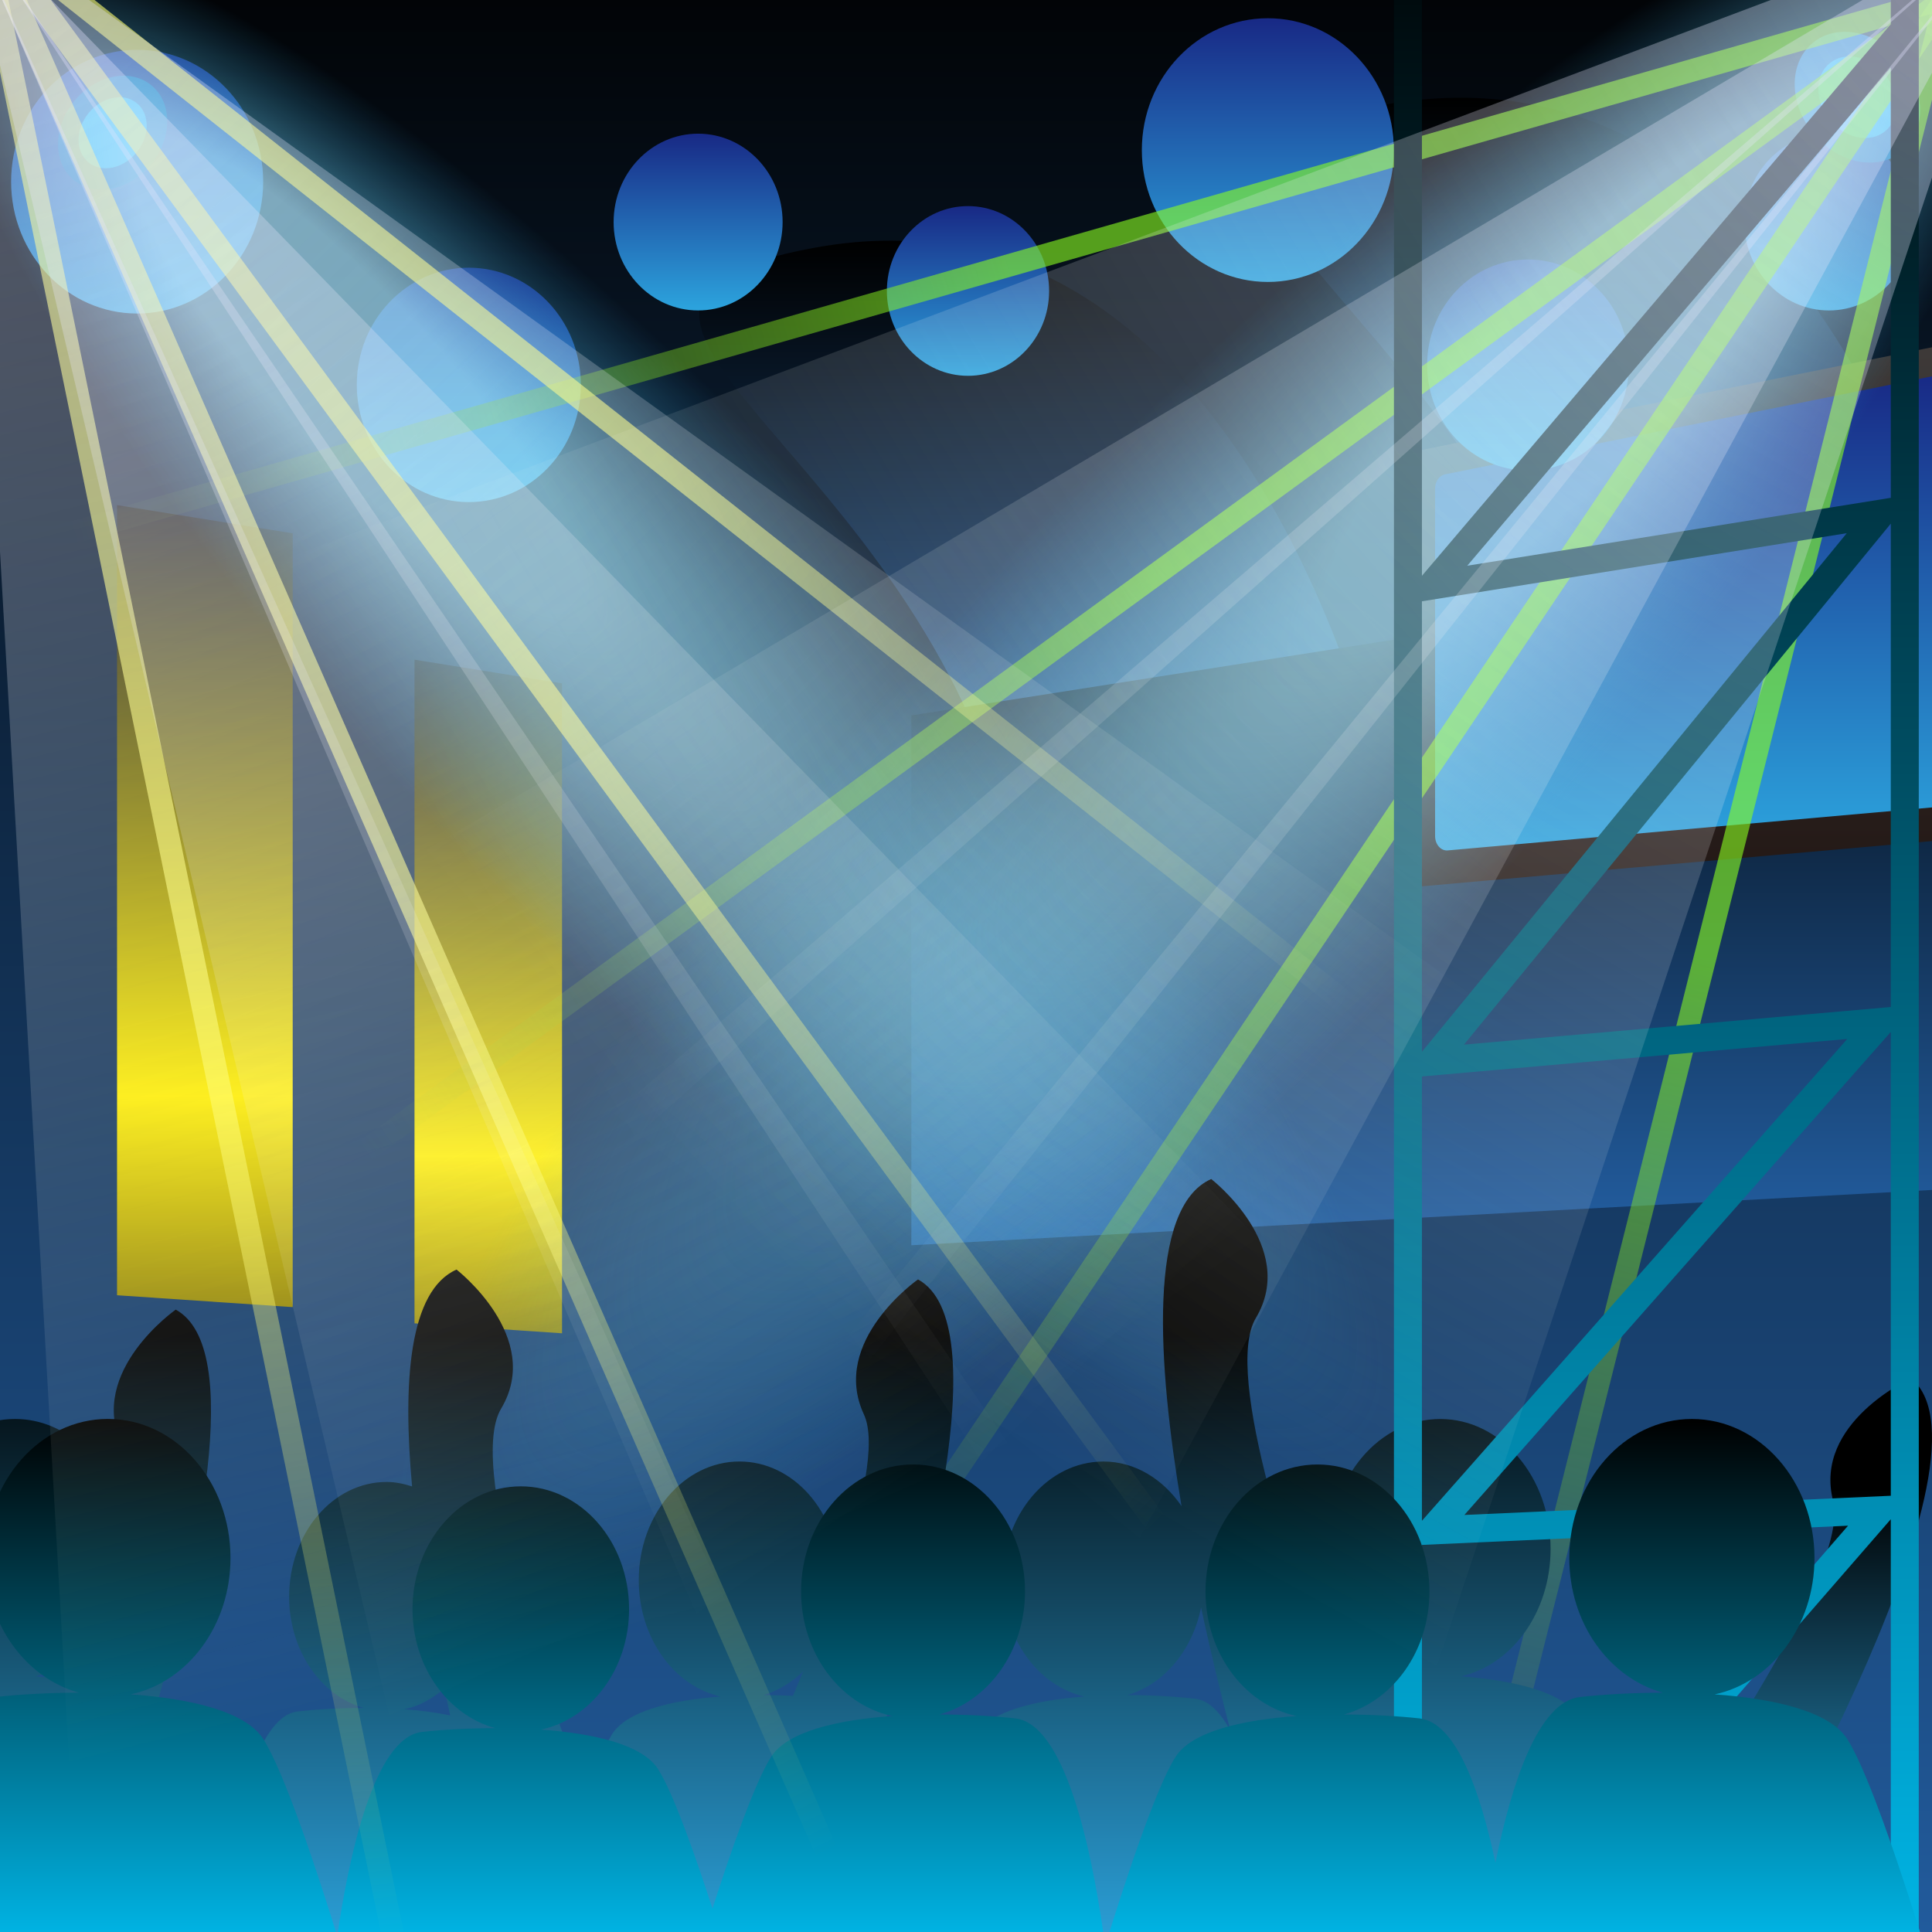 <?xml version="1.0" encoding="UTF-8"?>
<!-- Generated by phantom_svg. -->
<svg width="64px" height="64px" viewBox="0 0 64 64" preserveAspectRatio="none" xmlns="http://www.w3.org/2000/svg" xmlns:xlink="http://www.w3.org/1999/xlink" version="1.1">
  <rect x="0" y="0" width="64" height="64" fill="#808080" stroke="none"/>
  <linearGradient id="SVGID_1_" gradientUnits="userSpaceOnUse" x1="32" y1="67" x2="32" y2="-3">
    <stop offset='0' style='stop-color:#235FA3'/>
    <stop offset='1' style='stop-color:#000000'/>
  </linearGradient>
  <rect x="-3" y="-3" style="fill:url(#SVGID_1_);" width="70" height="70"/>
  <g>
    <g>
      <linearGradient id='SVGID_2_' gradientUnits='userSpaceOnUse' x1='53.546' y1='23.875' x2='53.546' y2='3.238'>
        <stop offset='0' style='stop-color:#235FA3'/>
        <stop offset='1' style='stop-color:#000000'/>
      </linearGradient>
      <path style='fill:url(#SVGID_2_);' d='M65.254,21.882c0,0-4.589-21.167-19.5-18.394
			c-10.754,2,3.712,6.887,6.799,20.387L65.254,21.882z'/>
      <linearGradient id='SVGID_3_' gradientUnits='userSpaceOnUse' x1='34.456' y1='27.875' x2='34.456' y2='7.972'>
        <stop offset='0' style='stop-color:#235FA3'/>
        <stop offset='1' style='stop-color:#000000'/>
      </linearGradient>
      <path style='fill:url(#SVGID_3_);' d='M45.748,25.953c0,0-4.426-20.414-18.806-17.739
			c-10.371,1.929,3.58,6.642,6.557,19.661L45.748,25.953z'/>
    </g>
    <linearGradient id='SVGID_4_' gradientUnits='userSpaceOnUse' x1='48.595' y1='41.25' x2='48.595' y2='17.923'>
      <stop offset='0' style='stop-color:#235FA3'/>
      <stop offset='1' style='stop-color:#000000'/>
    </linearGradient>
    <polygon style='fill:url(#SVGID_4_);' points='30.19,23.699 67,17.923 67,39.256 30.19,41.25 	'/>
  </g>
  <g>
    <linearGradient id='SVGID_5_' gradientUnits='userSpaceOnUse' x1='56.345' y1='29.408' x2='56.345' y2='11.083'>
      <stop offset='0' style='stop-color:#231815'/>
      <stop offset='1' style='stop-color:#3E3A39'/>
    </linearGradient>
    <path style='fill:url(#SVGID_5_);' d='M66.062,11.089l-19.562,3.936
		c-0.188,0.038-0.326,0.237-0.326,0.47v13.436c0,0.277,0.192,0.495,0.417,0.475
		l19.562-1.736c0.203-0.018,0.36-0.225,0.36-0.475V11.559
		C66.514,11.265,66.299,11.042,66.062,11.089z'/>
    <linearGradient id='SVGID_6_' gradientUnits='userSpaceOnUse' x1='56.345' y1='28.171' x2='56.345' y2='12.32'>
      <stop offset='0' style='stop-color:#2CA4DE'/>
      <stop offset='1' style='stop-color:#182985'/>
    </linearGradient>
    <path style='fill:url(#SVGID_6_);' d='M64.699,12.326l-16.834,3.388
		c-0.188,0.038-0.326,0.237-0.326,0.47v11.512c0,0.277,0.192,0.495,0.417,0.475
		l16.834-1.494c0.203-0.018,0.36-0.225,0.36-0.475V12.796
		C65.15,12.502,64.935,12.279,64.699,12.326z'/>
  </g>
  <g>
    <linearGradient id='SVGID_7_' gradientUnits='userSpaceOnUse' x1='6.787' y1='43.3' x2='6.787' y2='16.732'>
      <stop offset='0' style='stop-color:#97890A'/>
      <stop offset='0.263' style='stop-color:#FFEE00'/>
      <stop offset='1' style='stop-color:#000000'/>
    </linearGradient>
    <polygon style='fill:url(#SVGID_7_);' points='3.877,16.732 9.696,17.667 9.696,43.3 
		3.877,42.907 	'/>
    <linearGradient id='SVGID_8_' gradientUnits='userSpaceOnUse' x1='16.174' y1='44.167' x2='16.174' y2='21.853'>
      <stop offset='0' style='stop-color:#97890A'/>
      <stop offset='0.263' style='stop-color:#FFEE00'/>
      <stop offset='1' style='stop-color:#000000'/>
    </linearGradient>
    <polygon style='fill:url(#SVGID_8_);' points='13.731,21.853 18.618,22.638 18.618,44.167 
		13.731,43.837 	'/>
  </g>
  <g>
    <linearGradient id='SVGID_9_' gradientUnits='userSpaceOnUse' x1='4.543' y1='10.386' x2='4.543' y2='1.651'>
      <stop offset='0' style='stop-color:#2CA4DE'/>
      <stop offset='1' style='stop-color:#182985'/>
    </linearGradient>
    <ellipse style='fill:url(#SVGID_9_);' cx='4.543' cy='6.018' rx='4.175' ry='4.368'/>
    <linearGradient id='SVGID_10_' gradientUnits='userSpaceOnUse' x1='15.53' y1='16.632' x2='15.53' y2='8.867'>
      <stop offset='0' style='stop-color:#2CA4DE'/>
      <stop offset='1' style='stop-color:#182985'/>
    </linearGradient>
    <ellipse style='fill:url(#SVGID_10_);' cx='15.53' cy='12.75' rx='3.711' ry='3.882'/>
    <linearGradient id='SVGID_11_' gradientUnits='userSpaceOnUse' x1='23.126' y1='10.284' x2='23.126' y2='4.427'>
      <stop offset='0' style='stop-color:#2CA4DE'/>
      <stop offset='1' style='stop-color:#182985'/>
    </linearGradient>
    <ellipse style='fill:url(#SVGID_11_);' cx='23.126' cy='7.356' rx='2.799' ry='2.928'/>
    <linearGradient id='SVGID_12_' gradientUnits='userSpaceOnUse' x1='42' y1='9.34' x2='42' y2='0.604'>
      <stop offset='0' style='stop-color:#2CA4DE'/>
      <stop offset='1' style='stop-color:#182985'/>
    </linearGradient>
    <ellipse style='fill:url(#SVGID_12_);' cx='42' cy='4.972' rx='4.175' ry='4.368'/>
    <linearGradient id='SVGID_13_' gradientUnits='userSpaceOnUse' x1='50.617' y1='15.586' x2='50.617' y2='8.596'>
      <stop offset='0' style='stop-color:#2CA4DE'/>
      <stop offset='1' style='stop-color:#182985'/>
    </linearGradient>
    <ellipse style='fill:url(#SVGID_13_);' cx='50.617' cy='12.091' rx='3.341' ry='3.495'/>
    <linearGradient id='SVGID_14_' gradientUnits='userSpaceOnUse' x1='60.584' y1='10.284' x2='60.584' y2='4.427'>
      <stop offset='0' style='stop-color:#2CA4DE'/>
      <stop offset='1' style='stop-color:#182985'/>
    </linearGradient>
    <ellipse style='fill:url(#SVGID_14_);' cx='60.584' cy='7.356' rx='2.799' ry='2.928'/>
    <linearGradient id='SVGID_15_' gradientUnits='userSpaceOnUse' x1='32.066' y1='12.449' x2='32.066' y2='6.827'>
      <stop offset='0' style='stop-color:#2CA4DE'/>
      <stop offset='1' style='stop-color:#182985'/>
    </linearGradient>
    <ellipse style='fill:url(#SVGID_15_);' cx='32.066' cy='9.638' rx='2.687' ry='2.811'/>
  </g>
  <g>
    <g>
      <ellipse transform='matrix(-0.776 -0.631 0.631 -0.776 3.853 10.164)' style='fill:#036EB5;' cx='3.733' cy='4.397' rx='1.647' ry='2.028'/>
      <ellipse transform='matrix(-0.776 -0.631 0.631 -0.776 3.853 10.164)' style='fill:#00C9FF;' cx='3.733' cy='4.397' rx='1.028' ry='1.266'/>
      <radialGradient id='SVGID_16_' cx='38.382' cy='21.906' r='31.448' fx='18.507' fy='21.941' gradientTransform='matrix(0.956 1.012 0.251 -0.237 -15.95 -5.947)' gradientUnits='userSpaceOnUse'>
        <stop offset='0.237' style='stop-color:#81E3FF;stop-opacity:0.6'/>
        <stop offset='0.772' style='stop-color:#2CA4DE;stop-opacity:0'/>
      </radialGradient>
      <path style='fill:url(#SVGID_16_);' d='M55.765,59.21c4.356-4.114-5.572-21.703-22.176-39.285
			S-0.007-8.576-4.364-4.462s5.572,21.703,22.176,39.285
			S51.409,63.324,55.765,59.21z'/>
    </g>
    <g>
      <ellipse transform='matrix(0.776 -0.631 0.631 0.776 11.775 39.542)' style='fill:#036EB5;' cx='61.507' cy='3.208' rx='1.891' ry='2.329'/>
      <ellipse transform='matrix(0.776 -0.631 0.631 0.776 11.775 39.542)' style='fill:#00C9FF;' cx='61.507' cy='3.208' rx='1.18' ry='1.453'/>
      <radialGradient id='SVGID_17_' cx='50.74' cy='65.168' r='36.104' fx='27.924' fy='65.208' gradientTransform='matrix(-0.956 1.012 -0.251 -0.237 100.524 -5.947)' gradientUnits='userSpaceOnUse'>
        <stop offset='0.237' style='stop-color:#81E3FF;stop-opacity:0.6'/>
        <stop offset='0.772' style='stop-color:#2CA4DE;stop-opacity:0'/>
      </radialGradient>
      <path style='fill:url(#SVGID_17_);' d='M1.772,66.135c-5.001-4.723,6.397-24.915,25.459-45.101
			s38.569-32.72,43.571-27.997s-6.397,24.915-25.459,45.101
			S6.774,70.858,1.772,66.135z'/>
    </g>
  </g>
  <g>
    <linearGradient id='SVGID_18_' gradientUnits='userSpaceOnUse' x1='66.521' y1='68.344' x2='66.521' y2='3.545' gradientTransform='matrix(-0.271 -0.963 0.963 -0.271 16.879 82.565)'>
      <stop offset='0.5' style='stop-color:#8BFF1F;stop-opacity:0.6'/>
      <stop offset='1' style='stop-color:#8BC01F;stop-opacity:0'/>
    </linearGradient>
    <polygon style='fill:url(#SVGID_18_);' points='2.386,18.044 2.18,17.323 64.488,-0.466 
		64.693,0.255 	'/>
    <linearGradient id='SVGID_19_' gradientUnits='userSpaceOnUse' x1='66.027' y1='68.114' x2='66.027' y2='3.083' gradientTransform='matrix(-0.584 -0.812 0.812 -0.584 47.943 93.422)'>
      <stop offset='0.5' style='stop-color:#8BFF1F;stop-opacity:0.6'/>
      <stop offset='1' style='stop-color:#8BC01F;stop-opacity:0'/>
    </linearGradient>
    <polygon style='fill:url(#SVGID_19_);' points='12.226,38.493 11.784,37.888 64.33,-0.422 
		64.771,0.184 	'/>
    <linearGradient id='SVGID_20_' gradientUnits='userSpaceOnUse' x1='65.731' y1='67.76' x2='65.731' y2='2.434' gradientTransform='matrix(-0.826 -0.563 0.563 -0.826 80.848 93)'>
      <stop offset='0.5' style='stop-color:#8BFF1F;stop-opacity:0.6'/>
      <stop offset='1' style='stop-color:#8BC01F;stop-opacity:0'/>
    </linearGradient>
    <polygon style='fill:url(#SVGID_20_);' points='28.373,54.301 27.751,53.883 64.197,-0.328 
		64.82,0.091 	'/>
    <linearGradient id='SVGID_21_' gradientUnits='userSpaceOnUse' x1='65.668' y1='67.323' x2='65.668' y2='1.778' gradientTransform='matrix(-0.969 -0.246 0.246 -0.969 111.623 81.35)'>
      <stop offset='0.5' style='stop-color:#8BFF1F;stop-opacity:0.6'/>
      <stop offset='1' style='stop-color:#8BC01F;stop-opacity:0'/>
    </linearGradient>
    <polygon style='fill:url(#SVGID_21_);' points='48.882,63.56 48.155,63.378 64.105,-0.195 
		64.832,-0.012 	'/>
  </g>
  <g>
    <linearGradient id='SVGID_22_' gradientUnits='userSpaceOnUse' x1='59.184' y1='64' x2='59.184' y2='45.656'>
      <stop offset='0' style='stop-color:#2CA4DE'/>
      <stop offset='0.799' style='stop-color:#000000'/>
    </linearGradient>
    <path style='fill:url(#SVGID_22_);' d='M63.305,45.656c0,0-3.249,1.475-2.58,4.066
		s-6.356,12.129-6.356,12.129L57.278,64C57.278,64,66.57,48.323,63.305,45.656z'/>
    <linearGradient id='SVGID_23_' gradientUnits='userSpaceOnUse' x1='24.577' y1='64.88' x2='24.577' y2='39.056'>
      <stop offset='0' style='stop-color:#2CA4DE'/>
      <stop offset='0.799' style='stop-color:#000000'/>
    </linearGradient>
    <path style='fill:url(#SVGID_23_);' d='M48.39,55.531c1.693-0.376,2.975-2.12,2.975-4.222
		c0-2.376-1.636-4.303-3.654-4.303s-3.654,1.927-3.654,4.303
		c0,2.025,1.192,3.712,2.792,4.17c-0.916,0.001-1.788,0.054-2.472,0.133
		c-0.094,0.011-0.184,0.039-0.272,0.076c-1.139-3.044-3.609-10.175-2.505-12.024
		c1.416-2.369-1.477-4.607-1.477-4.607c-2.109,0.933-1.786,6.077-0.983,10.835
		c-0.612-0.893-1.537-1.477-2.588-1.477c-1.843,0-3.337,1.759-3.337,3.93
		c0,1.92,1.171,3.513,2.717,3.856c-1.618,0.119-3.126,0.475-3.611,1.264
		c-0.602,0.979-1.557,4.028-2.099,5.853c-0.186-1.467-0.558-3.76-1.197-5.33
		c1.612-5.123,4.012-14.168,1.385-15.606c0,0-2.924,2.045-1.793,4.47
		c0.429,0.919-0.046,3.019-0.801,5.274c-0.098-2.067-1.539-3.712-3.319-3.712
		c-1.843,0-3.337,1.759-3.337,3.93c0,1.92,1.171,3.513,2.717,3.856
		c-1.618,0.119-3.126,0.475-3.611,1.264c-0.246,0.4-0.55,1.145-0.861,2.011
		c-0.899-2.328-4.022-10.775-2.805-12.812c1.416-2.369-1.477-4.607-1.477-4.607
		c-1.569,0.694-1.791,3.721-1.472,7.184c-0.271-0.087-0.551-0.148-0.845-0.148
		c-1.783,0-3.228,1.702-3.228,3.801c0,1.789,1.053,3.279,2.466,3.683
		c-0.809,0.001-1.579,0.048-2.184,0.118c-1.441,0.166-2.194,3.952-2.526,6.317
		c-0.605-2.017-1.578-5.076-2.204-6.095c-0.013-0.021-0.034-0.038-0.049-0.059
		c1.499-5.179,3.032-12.22,0.741-13.474c0,0-2.924,2.045-1.793,4.47
		c0.233,0.5,0.196,1.354-0.005,2.389C3.62,48.384,2.201,47.005,0.498,47.005
		c-2.018,0-3.654,1.927-3.654,4.303c0,2.025,1.192,3.712,2.792,4.17
		c-0.916,0.001-1.788,0.054-2.472,0.133c-2.379,0.274-3.103,9.269-3.103,9.269
		H7.119h0.761h11.446c0,0-0.016-0.058-0.04-0.141H29.809h0.567h10.91
		c-0.008,0.085-0.013,0.141-0.013,0.141h13.82c0,0-1.788-6.4-2.749-7.965
		C51.812,56.051,50.161,55.661,48.39,55.531z M2.645,54.766
		c-0.113,0.3-0.228,0.597-0.344,0.891c-0.363-0.055-0.74-0.098-1.124-0.127
		C1.721,55.41,2.215,55.136,2.645,54.766z M14.719,55.932
		c0.065,0.306,0.129,0.604,0.194,0.894c-0.469-0.098-0.98-0.166-1.508-0.205
		C13.893,56.514,14.335,56.267,14.719,55.932z M18.044,60.697l1.081-0.42
		c-0.212,0.627-0.421,1.277-0.608,1.883
		C18.369,61.683,18.208,61.185,18.044,60.697z M26.604,55.367
		c-0.113,0.277-0.224,0.546-0.335,0.81c-0.317-0.014-0.646-0.024-0.985-0.025
		C25.778,56.011,26.223,55.733,26.604,55.367z M39.596,56.274
		c-0.625-0.072-1.422-0.121-2.258-0.122c1.213-0.347,2.159-1.472,2.449-2.901
		c0.362,1.681,0.724,3.133,0.97,4.072C40.429,56.731,40.047,56.326,39.596,56.274z
		 M41.233,58.401l1.38-0.536c-0.313,0.869-0.563,1.888-0.757,2.878
		C41.691,59.934,41.485,59.115,41.233,58.401z'/>
  </g>
  <linearGradient id="SVGID_24_" gradientUnits="userSpaceOnUse" x1="54.869" y1="72.271" x2="54.869" y2="-4.204">
    <stop offset='0' style='stop-color:#00C9FF'/>
    <stop offset='1' style='stop-color:#000000'/>
  </linearGradient>
  <path style="fill:url(#SVGID_24_);" d="M62.635-4.075v4.876L47.103,19.075V-4.204h-0.927v76.346
	h0.927v-4.286l0.168,0.147l15.364-17.676v21.945H63.562V-4.075H62.635z M62.635,2.233
	v14.258l-14.03,2.249L62.635,2.233z M47.103,35.659l14.09-1.242L47.103,50.378
	V35.659z M48.495,34.605l14.14-17.259v16.012L48.495,34.605z M61.176,17.663
	L47.103,34.842V19.919L61.176,17.663z M47.103,66.783V51.177l14.116-0.636
	L47.103,66.783z M48.509,50.185l14.126-16.001v15.365L48.509,50.185z"/>
  <linearGradient id="SVGID_25_" gradientUnits="userSpaceOnUse" x1="30.335" y1="66.135" x2="30.335" y2="47.005">
    <stop offset='0' style='stop-color:#00C9FF'/>
    <stop offset='1' style='stop-color:#000000'/>
  </linearGradient>
  <path style="fill:url(#SVGID_25_);" d="M64.25,66.135c0,0-1.987-6.85-3.055-8.524
	c-0.591-0.925-2.425-1.342-4.394-1.482c1.881-0.402,3.306-2.269,3.306-4.519
	c0-2.543-1.818-4.605-4.061-4.605s-4.061,2.062-4.061,4.605
	c0,2.167,1.325,3.973,3.103,4.463c-1.018,0.001-1.987,0.058-2.748,0.143
	c-1.399,0.155-2.279,2.92-2.802,5.492c-0.483-2.28-1.276-4.646-2.511-4.783
	c-0.695-0.077-1.58-0.129-2.509-0.13c1.624-0.448,2.834-2.096,2.834-4.076
	c0-2.323-1.661-4.206-3.709-4.206c-2.048,0-3.709,1.883-3.709,4.206
	c0,2.055,1.301,3.76,3.02,4.127c-1.798,0.127-3.474,0.508-4.013,1.353
	c-0.669,1.048-1.73,4.311-2.333,6.264c-0.333-2.526-1.199-7.342-2.978-7.539
	c-0.695-0.077-1.58-0.129-2.509-0.13c1.624-0.448,2.834-2.096,2.834-4.076
	c0-2.323-1.661-4.206-3.709-4.206s-3.709,1.883-3.709,4.206
	c0,2.055,1.301,3.76,3.02,4.127c-1.798,0.127-3.474,0.508-4.013,1.353
	c-0.541,0.847-1.338,3.144-1.943,5.026c-0.574-1.771-1.3-3.835-1.801-4.619
	c-0.522-0.817-2.142-1.186-3.881-1.309c1.662-0.355,2.92-2.004,2.92-3.991
	c0-2.247-1.606-4.068-3.587-4.068s-3.587,1.821-3.587,4.068
	c0,1.914,1.17,3.509,2.741,3.942c-0.899,0.001-1.755,0.051-2.427,0.126
	c-1.601,0.178-2.439,4.23-2.807,6.76c-0.672-2.159-1.754-5.433-2.449-6.523
	c-0.591-0.925-2.425-1.342-4.394-1.482c1.881-0.402,3.306-2.269,3.306-4.519
	c0-2.543-1.818-4.605-4.061-4.605c-2.243,0-4.061,2.062-4.061,4.605
	c0,2.167,1.325,3.973,3.103,4.463c-1.018,0.001-1.987,0.058-2.748,0.143
	c-2.644,0.293-3.449,9.92-3.449,9.92h14.513h0.845h12.721
	c0,0-0.018-0.063-0.044-0.151h11.695h0.63h12.125
	c-0.009,0.091-0.014,0.151-0.014,0.151H64.25z"/>
  <g>
    <linearGradient id='SVGID_26_' gradientUnits='userSpaceOnUse' x1='73.065' y1='30.36' x2='73.065' y2='-37.89' gradientTransform='matrix(-0.995 0.102 -0.102 -0.995 78.522 19.705)'>
      <stop offset='0.5' style='stop-color:#FFFF72;stop-opacity:0.6'/>
      <stop offset='1' style='stop-color:#FFFF72;stop-opacity:0'/>
    </linearGradient>
    <polygon style='fill:url(#SVGID_26_);' points='12.729,64.575 -1.008,-2.547 -0.273,-2.697 
		13.463,64.425 	'/>
    <linearGradient id='SVGID_27_' gradientUnits='userSpaceOnUse' x1='89.798' y1='35.757' x2='89.798' y2='-34' gradientTransform='matrix(-0.9 0.437 -0.437 -0.9 94.535 -9.043)'>
      <stop offset='0.5' style='stop-color:#FFFF72;stop-opacity:0.6'/>
      <stop offset='1' style='stop-color:#FFFF72;stop-opacity:0'/>
    </linearGradient>
    <polygon style='fill:url(#SVGID_27_);' points='27.029,61.469 -0.993,-2.437 -0.307,-2.737 
		27.715,61.168 	'/>
    <linearGradient id='SVGID_28_' gradientUnits='userSpaceOnUse' x1='103.35' y1='44.998' x2='103.35' y2='-19.956' gradientTransform='matrix(-0.696 0.718 -0.718 -0.696 99.749 -41.534)'>
      <stop offset='0.5' style='stop-color:#FFFF72;stop-opacity:0.6'/>
      <stop offset='1' style='stop-color:#FFFF72;stop-opacity:0'/>
    </linearGradient>
    <polygon style='fill:url(#SVGID_28_);' points='37.977,50.658 -0.951,-2.323 -0.347,-2.767 
		38.58,50.215 	'/>
    <linearGradient id='SVGID_29_' gradientUnits='userSpaceOnUse' x1='110.655' y1='56.891' x2='110.655' y2='0.937' gradientTransform='matrix(-0.409 0.913 -0.913 -0.409 93.536 -73.85)'>
      <stop offset='0.5' style='stop-color:#FFFF72;stop-opacity:0.6'/>
      <stop offset='1' style='stop-color:#FFFF72;stop-opacity:0'/>
    </linearGradient>
    <polygon style='fill:url(#SVGID_29_);' points='44.268,33.459 -0.87,-2.207 -0.405,-2.795 
		44.732,32.871 	'/>
  </g>
  <g>
    <linearGradient id='SVGID_30_' gradientUnits='userSpaceOnUse' x1='63.562' y1='-5.256' x2='63.562' y2='62.244' gradientTransform='matrix(0.876 0.483 -0.483 0.876 8.81 -29.247)'>
      <stop offset='0' style='stop-color:#DFDFFF;stop-opacity:0.4'/>
      <stop offset='0.9' style='stop-color:#FFFFEB;stop-opacity:0'/>
    </linearGradient>
    <polygon style='fill:url(#SVGID_30_);' points='67,-3.138 23.443,49.921 45.331,62 	'/>
    <linearGradient id='SVGID_31_' gradientUnits='userSpaceOnUse' x1='63.223' y1='-4.624' x2='63.223' y2='62.876' gradientTransform='matrix(0.778 0.628 -0.628 0.778 14.888 -39.233)'>
      <stop offset='0' style='stop-color:#DFDFFF;stop-opacity:0.4'/>
      <stop offset='0.9' style='stop-color:#FFFFEB;stop-opacity:0'/>
    </linearGradient>
    <polygon style='fill:url(#SVGID_31_);' points='67,-3.138 14.891,41.551 34.349,57.248 	'/>
    <linearGradient id='SVGID_32_' gradientUnits='userSpaceOnUse' x1='62.998' y1='-3.944' x2='62.998' y2='63.556' gradientTransform='matrix(0.657 0.753 -0.753 0.657 22.608 -48.012)'>
      <stop offset='0' style='stop-color:#DFDFFF;stop-opacity:0.4'/>
      <stop offset='0.9' style='stop-color:#FFFFEB;stop-opacity:0'/>
    </linearGradient>
    <polygon style='fill:url(#SVGID_32_);' points='67,-3.138 7.922,31.824 24.359,50.66 	'/>
    <linearGradient id='SVGID_33_' gradientUnits='userSpaceOnUse' x1='62.895' y1='-3.234' x2='62.895' y2='64.266' gradientTransform='matrix(0.517 0.856 -0.856 0.517 31.736 -55.317)'>
      <stop offset='0' style='stop-color:#DFDFFF;stop-opacity:0.4'/>
      <stop offset='0.9' style='stop-color:#FFFFEB;stop-opacity:0'/>
    </linearGradient>
    <polygon style='fill:url(#SVGID_33_);' points='67,-3.138 2.749,21.034 15.665,42.439 	'/>
  </g>
  <g>
    <linearGradient id='SVGID_34_' gradientUnits='userSpaceOnUse' x1='23.552' y1='8.562' x2='23.552' y2='76.062' gradientTransform='matrix(0.722 -0.692 0.692 0.722 -24.147 7.107)'>
      <stop offset='0' style='stop-color:#DFDFFF;stop-opacity:0.4'/>
      <stop offset='0.9' style='stop-color:#FFFFEB;stop-opacity:0'/>
    </linearGradient>
    <polygon style='fill:url(#SVGID_34_);' points='-1.216,-3 36.445,54.395 54.5,37.103 	'/>
    <linearGradient id='SVGID_35_' gradientUnits='userSpaceOnUse' x1='26.22' y1='15.931' x2='26.22' y2='83.431' gradientTransform='matrix(0.831 -0.556 0.556 0.831 -31.867 -1.672)'>
      <stop offset='0' style='stop-color:#DFDFFF;stop-opacity:0.4'/>
      <stop offset='0.9' style='stop-color:#FFFFEB;stop-opacity:0'/>
    </linearGradient>
    <polygon style='fill:url(#SVGID_35_);' points='-1.216,-3 25.906,60.063 46.69,46.169 	'/>
    <linearGradient id='SVGID_36_' gradientUnits='userSpaceOnUse' x1='30.126' y1='22.725' x2='30.126' y2='90.225' gradientTransform='matrix(0.915 -0.403 0.403 0.915 -37.945 -11.658)'>
      <stop offset='0' style='stop-color:#DFDFFF;stop-opacity:0.4'/>
      <stop offset='0.9' style='stop-color:#FFFFEB;stop-opacity:0'/>
    </linearGradient>
    <polygon style='fill:url(#SVGID_36_);' points='-1.216,-3 14.543,63.814 37.424,53.74 	'/>
    <linearGradient id='SVGID_37_' gradientUnits='userSpaceOnUse' x1='35.154' y1='28.737' x2='35.154' y2='96.237' gradientTransform='matrix(0.971 -0.238 0.238 0.971 -42.197 -22.548)'>
      <stop offset='0' style='stop-color:#DFDFFF;stop-opacity:0.4'/>
      <stop offset='0.9' style='stop-color:#FFFFEB;stop-opacity:0'/>
    </linearGradient>
    <polygon style='fill:url(#SVGID_37_);' points='-1.216,-3 2.702,65.536 26.984,59.588 	'/>
  </g>
  <g>
  </g>
  <g>
  </g>
  <g>
  </g>
  <g>
  </g>
  <g>
  </g>
  <g>
  </g>
</svg>